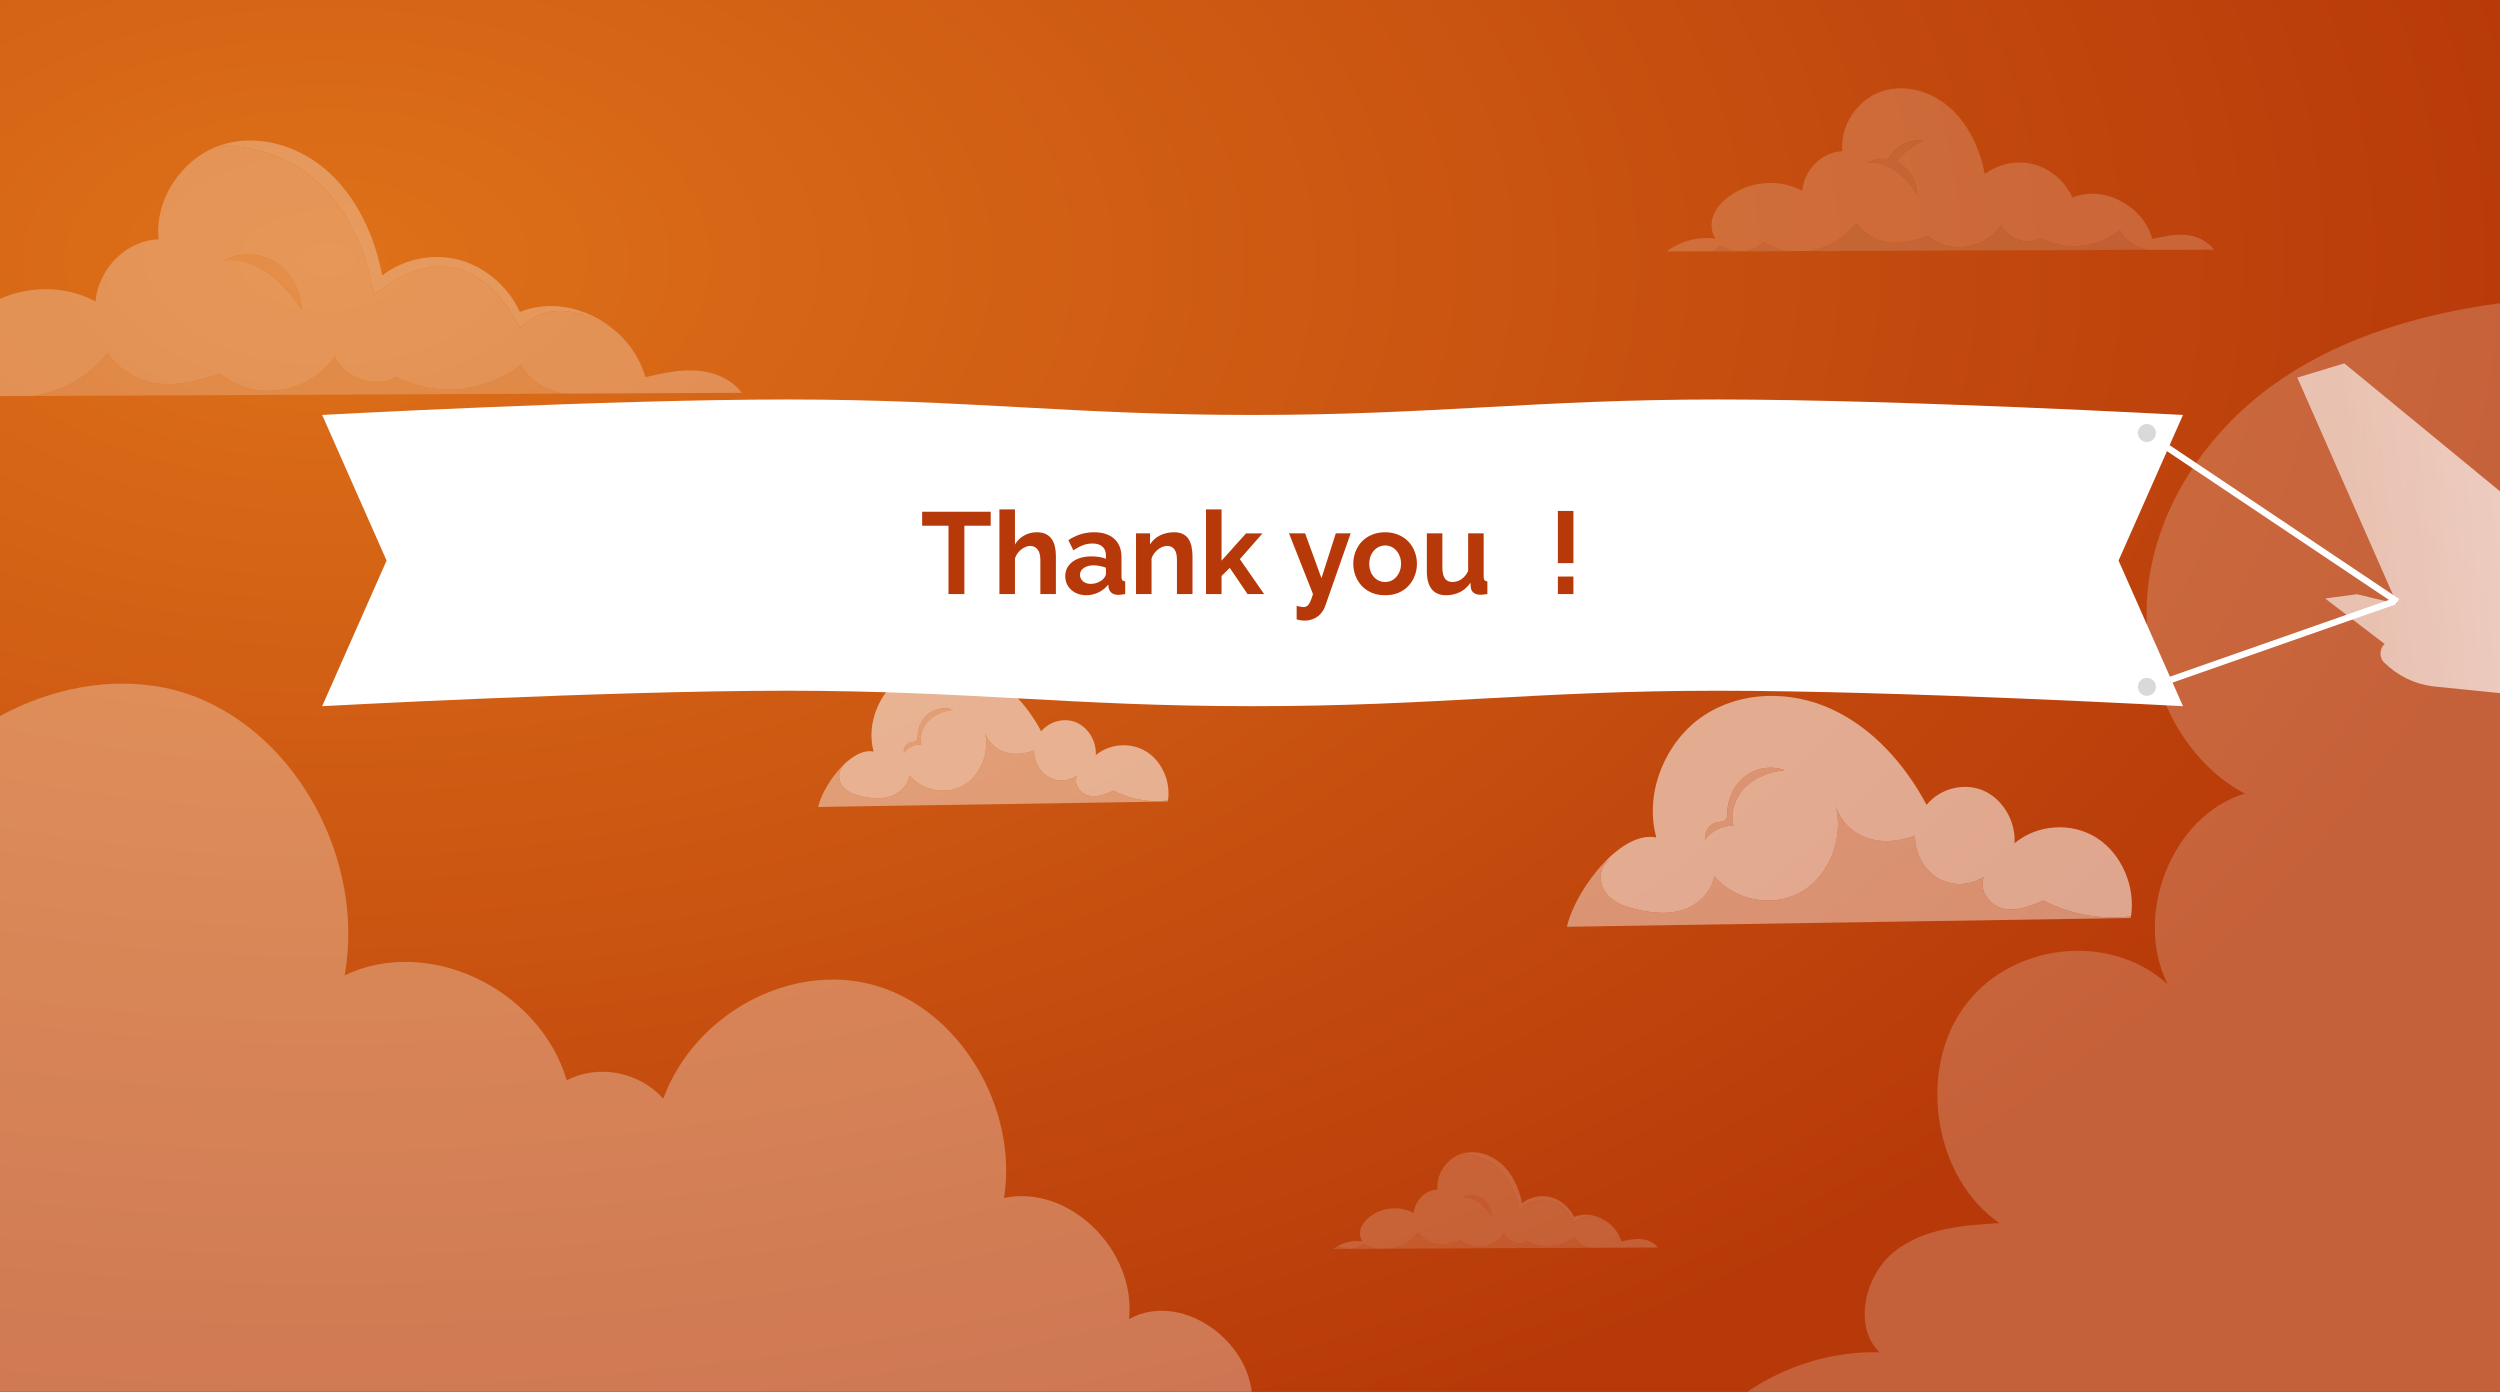 <svg width="1940" height="1080" viewBox="0 0 1940 1080" fill="none" xmlns="http://www.w3.org/2000/svg">
<rect x="0" y="0" width="1940" height="1080" fill="#333333" stroke="none"/>
<g clip-path="url(#clip0_38_2)">
<rect width="1940" height="1080" fill="url(#paint0_radial_38_2)"/>
<path opacity="0.3" d="M876.138 1023.58C881.804 969.845 829.113 918.815 779.142 929.646C790.124 859.152 744.63 783.803 679.648 764.861C614.667 745.922 539.23 786.025 514.676 852.562C496.049 831.649 464.192 825.579 439.861 838.309C418.157 766.664 332.271 726.059 267.491 756.816C283.187 668.206 231.324 571.582 151.45 540.633C71.578 509.682 -34.531 552.38 -76.434 630.836L-91.121 1096.3C262.906 1105.38 617.143 1105.32 971.166 1096.11C978.796 1045.57 918.928 999.876 876.138 1023.58Z" fill="white"/>
<path opacity="0.2" d="M1339.38 1183.61L1332.53 1098.99C1366.52 1066.29 1412.61 1048.14 1458.49 1049.38C1437.65 1028.86 1447.37 989.097 1470.18 971.101C1492.99 953.1 1523.2 950.776 1551.59 949.126C1501.47 914.747 1487.65 833.102 1523.37 782.374C1559.09 731.645 1636.81 722.546 1682.1 763.79C1654.94 709.441 1686.11 632.405 1741.96 615.858C1688.32 587.524 1659.67 518.78 1666.85 455.67C1674.02 392.559 1712.44 336.549 1761.7 300.355C1810.96 264.164 1870.18 245.949 1929.48 236.804C1988.03 227.777 2050.86 227.845 2102.65 258.22V1222.27L1338.16 1183.61H1339.38Z" fill="white"/>
<g opacity="0.2">
<path fill-rule="evenodd" clip-rule="evenodd" d="M1398.49 148.221C1399.85 131.777 1414.12 117.684 1429.69 117.412C1427.65 97.363 1441.42 77.595 1459.45 71.174C1477.49 64.754 1498.23 70.536 1512.86 83.411C1527.51 96.288 1536.44 115.42 1540.2 135.188C1551.01 126.968 1565.27 124.08 1578.17 127.504C1591.07 130.927 1602.37 140.597 1608.24 153.242C1632.36 143.476 1662.76 159.26 1670.26 185.45C1678.56 183.548 1686.99 181.637 1695.47 182.213C1703.95 182.791 1712.71 186.707 1718.03 193.729L1516.47 194.396L1535.55 194.312L1538.67 194.298L1538.87 194.297C1581.56 194.108 1624.24 193.918 1666.93 193.729C1666.84 193.716 1666.75 193.708 1666.66 193.699L1666.59 193.692C1666.57 193.69 1666.55 193.688 1666.53 193.686C1666.47 193.68 1666.41 193.673 1666.35 193.665C1657.78 192.343 1649.02 186.96 1645.1 178.766C1634.88 186.887 1622.08 191.075 1609.32 191.075C1600.34 191.077 1591.38 189.004 1583.32 184.773C1580.27 186.504 1576.86 187.313 1573.43 187.313C1565.09 187.313 1556.63 182.539 1552.83 174.591C1545.59 185.748 1532.76 191.767 1520.05 191.767C1511.48 191.769 1502.97 189.029 1496.27 183.28C1487.91 185.981 1479.18 188.415 1470.61 188.415C1459.98 188.415 1449.6 184.674 1440.44 173.057C1431.56 184.705 1418.44 192.585 1404.49 194.767L1386.52 194.827C1380.35 193.851 1374.21 191.299 1368.7 188.168C1364.62 191.557 1359.8 194.134 1354.69 194.932L1346.99 194.958C1343.13 194.334 1339.1 192.57 1335.8 190.529C1333.86 191.584 1331.75 193.18 1329.9 194.581L1329.9 194.581C1329.71 194.729 1329.51 194.874 1329.33 195.016L1293.33 195.135C1304.26 186.915 1318.19 183.276 1331.46 185.244C1327.69 180.371 1327.35 173.207 1329.53 167.346C1331.7 161.485 1336.04 156.792 1340.85 153.086C1357.1 140.545 1379.96 138.409 1398.03 147.747L1398.49 148.221ZM1491.96 109.179C1484.9 113.029 1478.05 117.559 1472.68 123.753C1472.22 124.276 1471.78 124.814 1471.35 125.363C1472.35 125.801 1473.33 126.306 1474.27 126.878C1482.14 131.668 1487.36 141.01 1487.54 150.632C1482.9 143.808 1477.66 137.295 1471.08 132.589C1465.54 128.626 1458.94 126.032 1452.31 126.032C1451.21 126.032 1450.11 126.104 1449.02 126.25C1452.74 124.239 1456.92 123.236 1461.09 123.236C1462.6 123.236 1464.12 123.368 1465.61 123.632C1466.29 122.061 1467.05 120.604 1467.82 119.564C1473.46 112.026 1482.95 107.94 1491.96 109.179ZM1449.02 126.25C1448.75 126.396 1448.48 126.546 1448.22 126.704L1448.58 126.314C1448.66 126.301 1448.74 126.29 1448.82 126.278C1448.89 126.269 1448.96 126.259 1449.02 126.25Z" fill="white" fill-opacity="0.9"/>
<path fill-rule="evenodd" clip-rule="evenodd" d="M1491.96 109.179C1484.9 113.029 1478.05 117.559 1472.68 123.753C1472.22 124.276 1471.78 124.814 1471.35 125.363C1472.35 125.801 1473.33 126.306 1474.27 126.878C1482.14 131.668 1487.36 141.01 1487.54 150.632C1482.9 143.808 1477.66 137.295 1471.08 132.589C1465.54 128.626 1458.94 126.032 1452.31 126.032C1451.21 126.032 1450.11 126.104 1449.02 126.25C1452.74 124.239 1456.91 123.236 1461.09 123.236C1462.6 123.236 1464.12 123.368 1465.61 123.632C1466.29 122.061 1467.05 120.604 1467.82 119.564C1473.46 112.026 1482.95 107.94 1491.96 109.179ZM1449.02 126.25C1448.75 126.396 1448.48 126.546 1448.22 126.704L1448.58 126.314C1448.73 126.291 1448.87 126.271 1449.02 126.25ZM1403.61 194.897C1417.89 192.915 1431.37 184.949 1440.44 173.057C1449.6 184.674 1459.98 188.415 1470.61 188.415C1479.18 188.415 1487.91 185.981 1496.27 183.28C1502.97 189.029 1511.48 191.769 1520.05 191.767C1532.76 191.767 1545.59 185.748 1552.83 174.591C1556.63 182.539 1565.09 187.313 1573.43 187.313C1576.86 187.313 1580.27 186.504 1583.32 184.773C1591.38 189.004 1600.34 191.077 1609.32 191.075C1622.08 191.075 1634.88 186.887 1645.1 178.766C1649.02 186.96 1657.78 192.343 1666.35 193.665C1666.46 193.68 1666.56 193.689 1666.66 193.699L1666.66 193.699C1666.75 193.708 1666.84 193.716 1666.93 193.729C1623.14 193.923 1579.34 194.118 1535.55 194.312L1534.35 194.317C1490.77 194.51 1447.19 194.704 1403.61 194.897ZM1368.7 188.168C1364.25 191.866 1358.92 194.597 1353.29 195.105L1387.38 194.953C1380.93 194.089 1374.47 191.446 1368.7 188.168ZM1329.9 194.582C1329.65 194.77 1329.41 194.956 1329.17 195.135C1330.71 195.128 1332.28 195.132 1333.84 195.135C1335.38 195.139 1336.93 195.142 1338.46 195.135C1339.99 195.129 1341.7 195.132 1343.4 195.136C1345.13 195.139 1346.86 195.143 1348.41 195.135C1344.14 194.766 1339.5 192.823 1335.8 190.529C1333.86 191.584 1331.75 193.18 1329.9 194.582Z" fill="#CCCDCB"/>
</g>
<g opacity="0.6">
<path fill-rule="evenodd" clip-rule="evenodd" d="M1332.05 638.189C1326.41 639.354 1322.33 645.703 1323.08 651.689C1327.94 645.003 1335.81 640.876 1343.77 640.876C1344.23 640.876 1344.7 640.891 1345.17 640.919C1342.23 629.892 1346.99 617.656 1355.08 610.05C1363.17 602.444 1374.03 598.897 1384.78 597.627C1381.31 596.349 1377.64 595.725 1373.98 595.725C1367.13 595.725 1360.27 597.901 1354.65 602.071C1346.03 608.471 1340.57 619.406 1340.42 630.563C1340.42 630.695 1340.42 630.829 1340.42 630.963C1340.4 632.55 1340.38 634.216 1339.53 635.505C1338.34 637.313 1336.14 637.602 1333.98 637.887C1333.32 637.974 1332.67 638.06 1332.05 638.189ZM1215.95 719.095C1215.94 719.12 1215.93 719.15 1215.93 719.178L1255.13 718.566L1262.8 718.447L1351.82 717.058L1354.62 717.015L1652.84 712.365C1653.06 712.222 1653.29 712.085 1653.51 711.941C1653.54 711.775 1653.56 711.608 1653.58 711.441C1653.59 711.318 1653.61 711.196 1653.63 711.075C1648.92 711.666 1644.17 711.958 1639.42 711.958C1620.88 711.958 1602.33 707.484 1585.67 698.814C1577.69 702.265 1569.23 705.772 1560.76 705.772C1558.75 705.772 1556.73 705.574 1554.72 705.127C1544.28 702.811 1535.14 690.689 1539.46 680.346C1533.91 684.099 1527.32 685.991 1520.74 685.991C1514.8 685.994 1508.88 684.457 1503.71 681.369C1492.81 674.845 1485.75 661.677 1486.05 648.408C1478.93 651.072 1471.34 652.695 1463.82 652.695C1458.79 652.695 1453.79 651.971 1448.98 650.343C1438.18 646.691 1428.61 637.955 1424.91 626.723C1424.62 625.438 1424.29 624.163 1423.9 622.901C1424.16 624.201 1424.5 625.478 1424.91 626.723C1430.42 651.113 1419.47 678.936 1398.87 691.5C1390.73 696.47 1381.39 698.859 1372.01 698.859C1356.45 698.859 1340.79 692.274 1330.33 679.99C1328.06 692.68 1317.49 702.407 1305.82 706.125C1300.78 707.73 1295.57 708.385 1290.33 708.385C1283.41 708.385 1276.43 707.247 1269.67 705.645C1260.56 703.484 1250.99 700.035 1245.5 692.035C1240.37 684.554 1241.17 672.133 1248.41 667.602L1250 666.784C1249.44 667.018 1248.91 667.292 1248.41 667.602L1244.73 669.507C1231.12 683.764 1220 702.945 1216.23 717.919C1216.23 717.924 1216.23 717.926 1216.23 717.931L1216.21 718.008C1216.21 718.013 1216.21 718.015 1216.2 718.02L1216.2 718.02L1216.2 718.033C1216.2 718.056 1216.19 718.078 1216.19 718.099L1216.18 718.107C1216.18 718.132 1216.17 718.16 1216.16 718.185C1216.16 718.19 1216.16 718.193 1216.16 718.198L1216.14 718.282C1216.14 718.282 1216.14 718.284 1216.14 718.284C1216.13 718.304 1216.13 718.323 1216.13 718.343C1216.12 718.383 1216.11 718.423 1216.1 718.462C1216.1 718.467 1216.09 718.47 1216.09 718.472C1216.09 718.498 1216.08 718.521 1216.08 718.546C1216.07 718.556 1216.07 718.566 1216.07 718.576C1216.06 718.594 1216.06 718.615 1216.06 718.632C1216.05 718.639 1216.05 718.645 1216.05 718.653C1216.05 718.657 1216.05 718.661 1216.05 718.665C1216.04 718.683 1216.04 718.698 1216.04 718.716L1216.03 718.752C1216.02 718.768 1216.02 718.784 1216.02 718.798L1216.02 718.803C1216.01 718.809 1216.01 718.815 1216.01 718.82C1216.01 718.826 1216.01 718.832 1216.01 718.838C1216 718.852 1216 718.867 1216 718.883L1216 718.889C1215.99 718.895 1215.99 718.9 1215.99 718.905C1215.99 718.91 1215.99 718.916 1215.99 718.922L1215.99 718.931C1215.98 718.945 1215.98 718.96 1215.97 718.975C1215.97 718.98 1215.97 718.986 1215.97 718.992C1215.97 718.997 1215.97 719.003 1215.97 719.008C1215.97 719.017 1215.96 719.026 1215.96 719.035C1215.96 719.044 1215.96 719.053 1215.96 719.062C1215.95 719.068 1215.95 719.075 1215.95 719.082C1215.95 719.086 1215.95 719.09 1215.95 719.095Z" fill="white" fill-opacity="0.7"/>
<path fill-rule="evenodd" clip-rule="evenodd" d="M1563.32 654.292C1581.23 639.487 1607.88 637.843 1627.3 650.351C1646.54 662.752 1657.42 688.246 1653.56 711.754C1653.57 711.579 1653.58 711.466 1653.58 711.441C1653.59 711.318 1653.61 711.196 1653.63 711.075C1648.92 711.666 1644.17 711.958 1639.42 711.958C1620.88 711.958 1602.33 707.484 1585.67 698.814C1577.69 702.265 1569.23 705.772 1560.76 705.772C1558.75 705.772 1556.73 705.574 1554.72 705.127C1544.28 702.811 1535.14 690.689 1539.46 680.346C1533.91 684.099 1527.32 685.991 1520.74 685.991C1514.81 685.994 1508.88 684.457 1503.71 681.369C1492.81 674.845 1485.75 661.677 1486.05 648.408C1478.94 651.072 1471.34 652.695 1463.82 652.695C1458.79 652.695 1453.79 651.971 1448.98 650.343C1438.18 646.691 1428.61 637.955 1424.91 626.723C1424.62 625.438 1424.29 624.163 1423.9 622.901C1424.16 624.201 1424.5 625.478 1424.91 626.723C1430.42 651.113 1419.47 678.936 1398.87 691.5C1390.73 696.47 1381.39 698.859 1372.01 698.859C1356.45 698.859 1340.79 692.274 1330.33 679.99C1328.06 692.681 1317.49 702.407 1305.82 706.125C1300.78 707.73 1295.57 708.385 1290.33 708.385C1283.41 708.385 1276.43 707.248 1269.67 705.645C1260.56 703.484 1250.99 700.035 1245.5 692.035C1240.37 684.554 1241.17 672.133 1248.41 667.602L1250 666.784C1249.44 667.018 1248.91 667.292 1248.41 667.602L1244.73 669.507C1257.45 656.102 1272.14 647.211 1285.29 649.886C1275.61 614.794 1292.76 574.842 1321.97 555.386C1351.18 535.928 1389.68 535.724 1421.32 550.281C1452.97 564.838 1478.05 592.713 1495.02 624.549C1505.65 611.673 1524.26 607.036 1539.2 613.537C1554.13 620.044 1564.29 637.209 1563.32 654.292ZM1323.08 651.689C1322.33 645.703 1326.41 639.355 1332.05 638.189C1332.67 638.06 1333.32 637.974 1333.98 637.887C1336.14 637.602 1338.34 637.313 1339.53 635.505C1340.38 634.217 1340.4 632.551 1340.42 630.963C1340.42 630.829 1340.42 630.695 1340.42 630.563C1340.57 619.406 1346.03 608.471 1354.65 602.071C1360.27 597.901 1367.13 595.725 1373.98 595.725C1377.64 595.725 1381.31 596.349 1384.78 597.627C1374.03 598.897 1363.17 602.444 1355.08 610.05C1346.99 617.656 1342.23 629.892 1345.17 640.919C1344.7 640.891 1344.24 640.876 1343.77 640.876C1335.81 640.876 1327.94 645.003 1323.08 651.689Z" fill="white" fill-opacity="0.9"/>
</g>
<g opacity="0.6">
<path fill-rule="evenodd" clip-rule="evenodd" d="M706.918 575.968C703.421 576.691 700.894 580.628 701.357 584.34C704.372 580.193 709.25 577.634 714.185 577.634C714.476 577.634 714.768 577.643 715.059 577.661C713.236 570.823 716.187 563.235 721.203 558.518C726.22 553.801 732.954 551.601 739.62 550.814C737.468 550.021 735.195 549.634 732.921 549.634C728.673 549.634 724.419 550.984 720.936 553.57C715.589 557.538 712.203 564.32 712.111 571.238C712.11 571.321 712.109 571.403 712.108 571.486C712.098 572.471 712.087 573.504 711.561 574.303C710.822 575.425 709.459 575.604 708.118 575.781C707.71 575.834 707.304 575.888 706.918 575.968ZM634.921 626.14C634.917 626.156 634.913 626.175 634.909 626.192L659.219 625.813L663.973 625.739L719.178 624.877L720.916 624.851L905.854 621.967C905.992 621.879 906.132 621.794 906.269 621.704C906.287 621.601 906.299 621.498 906.312 621.394C906.321 621.318 906.33 621.242 906.342 621.167C903.42 621.534 900.477 621.715 897.535 621.715C886.032 621.715 874.53 618.94 864.202 613.563C859.253 615.704 854.003 617.879 848.755 617.879C847.505 617.879 846.255 617.756 845.009 617.479C838.532 616.042 832.863 608.525 835.543 602.111C832.099 604.439 828.014 605.612 823.931 605.612C820.253 605.613 816.579 604.661 813.373 602.746C806.611 598.7 802.235 590.534 802.422 582.305C798.009 583.957 793.3 584.963 788.634 584.963C785.515 584.963 782.416 584.515 779.435 583.505C772.738 581.24 766.802 575.823 764.507 568.857C764.328 568.06 764.12 567.27 763.882 566.487C764.042 567.293 764.253 568.085 764.507 568.857C767.921 583.982 761.13 601.237 748.36 609.028C743.308 612.11 737.516 613.592 731.703 613.592C722.052 613.592 712.341 609.508 705.855 601.89C704.445 609.76 697.892 615.792 690.654 618.097C687.531 619.093 684.3 619.499 681.046 619.499C676.758 619.499 672.426 618.794 668.235 617.8C662.588 616.46 656.65 614.321 653.249 609.36C650.065 604.72 650.564 597.018 655.053 594.208L656.037 593.701C655.69 593.846 655.362 594.016 655.053 594.208L652.768 595.389C644.327 604.231 637.431 616.126 635.096 625.411C635.095 625.414 635.095 625.416 635.094 625.419L635.082 625.466C635.082 625.47 635.081 625.471 635.08 625.474L635.08 625.474L635.078 625.482C635.075 625.496 635.072 625.51 635.068 625.523L635.066 625.528C635.063 625.544 635.059 625.561 635.055 625.577C635.054 625.58 635.054 625.581 635.053 625.585L635.04 625.636C635.04 625.636 635.04 625.638 635.04 625.638C635.037 625.65 635.034 625.662 635.031 625.674C635.025 625.699 635.019 625.724 635.012 625.748C635.012 625.751 635.012 625.753 635.011 625.755C635.008 625.77 635.004 625.785 635 625.8C634.999 625.807 634.997 625.813 634.996 625.819C634.993 625.83 634.99 625.843 634.987 625.854C634.986 625.858 634.986 625.862 634.985 625.866C634.984 625.869 634.984 625.871 634.983 625.874C634.98 625.885 634.978 625.895 634.975 625.906L634.97 625.928C634.968 625.938 634.965 625.948 634.963 625.957L634.963 625.959C634.962 625.963 634.961 625.967 634.96 625.97C634.96 625.974 634.959 625.977 634.958 625.981C634.955 625.99 634.953 625.999 634.951 626.009L634.95 626.013C634.949 626.017 634.949 626.02 634.948 626.023C634.947 626.026 634.946 626.029 634.945 626.033L634.944 626.039C634.942 626.048 634.94 626.057 634.938 626.066C634.937 626.07 634.936 626.073 634.935 626.077C634.935 626.08 634.934 626.084 634.933 626.087C634.932 626.092 634.93 626.098 634.929 626.103C634.928 626.109 634.927 626.114 634.925 626.12C634.924 626.124 634.923 626.128 634.922 626.132C634.922 626.135 634.921 626.138 634.921 626.14Z" fill="white" fill-opacity="0.7"/>
<path fill-rule="evenodd" clip-rule="evenodd" d="M850.337 585.954C861.449 576.772 877.973 575.753 890.013 583.51C901.95 591.2 908.693 607.01 906.298 621.588C906.305 621.479 906.31 621.409 906.312 621.394C906.321 621.318 906.331 621.242 906.342 621.167C903.421 621.534 900.477 621.715 897.535 621.715C886.032 621.715 874.53 618.94 864.203 613.563C859.253 615.704 854.003 617.878 848.755 617.878C847.505 617.878 846.256 617.756 845.009 617.478C838.532 616.042 832.863 608.525 835.544 602.111C832.099 604.438 828.015 605.612 823.931 605.612C820.254 605.613 816.579 604.66 813.374 602.745C806.611 598.699 802.235 590.534 802.423 582.305C798.009 583.957 793.3 584.963 788.635 584.963C785.516 584.963 782.416 584.515 779.435 583.505C772.738 581.24 766.802 575.823 764.508 568.857C764.328 568.06 764.12 567.269 763.882 566.487C764.043 567.293 764.254 568.085 764.508 568.857C767.921 583.982 761.13 601.237 748.36 609.028C743.308 612.11 737.516 613.592 731.703 613.592C722.052 613.592 712.341 609.508 705.855 601.89C704.445 609.76 697.892 615.792 690.654 618.097C687.531 619.093 684.301 619.499 681.046 619.499C676.758 619.499 672.427 618.793 668.235 617.8C662.588 616.459 656.65 614.321 653.249 609.36C650.065 604.72 650.564 597.018 655.053 594.208L656.037 593.701C655.691 593.846 655.362 594.016 655.053 594.208L652.768 595.389C660.656 587.076 669.769 581.563 677.924 583.221C671.918 561.46 682.557 536.683 700.669 524.618C718.781 512.551 742.658 512.425 762.282 521.453C781.906 530.48 797.459 547.766 807.981 567.509C814.577 559.524 826.118 556.648 835.382 560.68C844.643 564.715 850.944 575.36 850.337 585.954ZM701.357 584.34C700.894 580.628 703.421 576.69 706.918 575.968C707.304 575.888 707.71 575.834 708.119 575.78C709.459 575.604 710.822 575.424 711.561 574.303C712.087 573.504 712.098 572.471 712.108 571.486C712.109 571.403 712.11 571.32 712.111 571.238C712.203 564.32 715.59 557.538 720.936 553.57C724.419 550.984 728.673 549.634 732.921 549.634C735.195 549.634 737.468 550.021 739.62 550.813C732.954 551.601 726.22 553.801 721.203 558.518C716.187 563.235 713.236 570.822 715.059 577.661C714.768 577.643 714.477 577.634 714.185 577.634C709.251 577.634 704.372 580.193 701.357 584.34Z" fill="white" fill-opacity="0.9"/>
</g>
<g opacity="0.3">
<path d="M475.908 255.415C459.561 244.81 445.981 241.307 435.162 241.307C414.074 241.307 403.499 254.631 403.499 254.631C384.246 217.754 361.738 206.876 341.878 206.876C313.294 206.876 290.2 229.411 290.2 229.411C271 119.474 191.74 113.067 173.52 113.067C171.117 113.067 169.774 113.178 169.774 113.178C169.825 113.159 169.878 113.142 169.93 113.123C169.995 113.101 170.062 113.077 170.13 113.054C170.165 113.041 170.202 113.028 170.238 113.015C178.01 110.31 186.093 109.04 194.205 109.039C194.206 109.039 194.208 109.039 194.21 109.039C194.215 109.039 194.22 109.039 194.226 109.039C215.416 109.044 236.807 117.715 253.326 132.107C253.359 132.137 253.393 132.165 253.426 132.195C253.504 132.263 253.58 132.329 253.656 132.398C276.652 152.62 290.688 182.669 296.593 213.713C296.65 213.669 296.706 213.626 296.763 213.583C296.825 213.536 296.885 213.491 296.947 213.444C296.949 213.443 296.95 213.443 296.954 213.441C300.498 210.779 304.278 208.48 308.223 206.559C308.968 206.196 309.723 205.845 310.481 205.507C316.412 202.872 322.676 201.072 329.054 200.149C332.358 199.669 335.691 199.427 339.025 199.427C339.031 199.427 339.034 199.427 339.039 199.427C339.041 199.427 339.045 199.427 339.045 199.427C344.665 199.427 350.283 200.115 355.748 201.522C355.808 201.537 355.87 201.554 355.93 201.569C356.027 201.595 356.123 201.619 356.218 201.646C356.535 201.728 356.852 201.816 357.167 201.904C359.821 202.651 362.431 203.568 364.981 204.641C368.317 206.042 371.55 207.713 374.654 209.624C377.264 211.231 379.78 213.011 382.185 214.945C391.104 222.113 398.498 231.419 403.444 242.067C406.543 240.814 409.709 239.827 412.913 239.096C417.67 238.014 422.517 237.492 427.371 237.492C444.688 237.492 462.105 244.115 475.908 255.415Z" fill="white"/>
<path fill-rule="evenodd" clip-rule="evenodd" d="M208.253 212.087C218.582 219.476 226.817 229.705 234.103 240.42C233.82 225.311 225.621 210.639 213.257 203.114C206.995 199.305 199.779 197.396 192.562 197.396C186.004 197.396 179.448 198.971 173.609 202.13C173.378 202.16 173.148 202.193 172.918 202.229L172.35 202.84C172.766 202.595 173.186 202.358 173.609 202.13C175.325 201.897 177.048 201.786 178.769 201.786C189.191 201.786 199.554 205.862 208.253 212.087ZM25.226 307.284C47.581 304.133 68.95 292.6 83.159 273.975C97.54 292.218 113.849 298.096 130.536 298.096C143.995 298.096 157.704 294.271 170.843 290.029C181.363 299.058 194.728 303.36 208.191 303.358C228.141 303.358 248.296 293.906 259.659 276.385C265.638 288.868 278.927 296.363 292.017 296.363C297.405 296.363 302.762 295.091 307.557 292.375C320.206 299.02 334.283 302.272 348.386 302.272C368.432 302.27 388.522 295.695 404.579 282.94C410.74 295.807 424.215 303.296 437.691 305.371C437.856 305.397 438.021 305.413 438.187 305.429C438.261 305.436 438.335 305.443 438.409 305.451L435.958 305.463C434.981 305.466 434.024 305.47 433.047 305.476L426.734 305.504C390.834 305.661 354.909 305.821 319.01 305.98L317.759 305.986C268.906 306.203 220.051 306.419 171.195 306.636L170.89 306.637C122.335 306.853 73.779 307.068 25.226 307.284ZM-29.507 297.707C-36.504 303.512 -45.141 306.837 -53.987 307.634C-45.059 307.595 -36.137 307.555 -27.215 307.515H-27.213L-27.208 307.515C-18.288 307.475 -9.367 307.435 -0.442 307.396C-10.571 306.04 -20.452 302.852 -29.507 297.707ZM-91.043 307.741C-91.07 307.76 -91.095 307.778 -91.121 307.799L-83.843 307.765L-82.293 307.76L-62.075 307.67C-68.787 307.088 -75.361 305.014 -81.187 301.415C-84.552 303.247 -87.801 305.32 -90.896 307.63C-90.898 307.632 -90.903 307.636 -90.905 307.636C-90.916 307.644 -90.927 307.652 -90.937 307.66C-90.948 307.668 -90.958 307.676 -90.969 307.685C-90.978 307.692 -90.988 307.7 -90.997 307.705C-91.005 307.711 -91.013 307.717 -91.02 307.723L-91.02 307.723L-91.02 307.723C-91.028 307.729 -91.035 307.735 -91.043 307.741Z" fill="white" fill-opacity="0.7"/>
<path fill-rule="evenodd" clip-rule="evenodd" d="M435.162 241.307C445.981 241.307 459.56 244.81 475.908 255.415C462.105 244.115 444.687 237.492 427.37 237.492C422.517 237.492 417.67 238.014 412.913 239.096C409.709 239.827 406.543 240.814 403.444 242.067C441.329 226.728 489.064 251.521 500.843 292.649C513.884 289.665 527.128 286.662 540.44 287.568C553.754 288.474 567.383 293.815 575.732 304.842L438.404 305.451C438.332 305.443 438.259 305.436 438.187 305.429C438.115 305.422 438.043 305.415 437.971 305.407C437.878 305.397 437.784 305.385 437.691 305.371C424.215 303.296 410.74 295.807 404.579 282.94C388.521 295.695 368.432 302.27 348.386 302.272C334.283 302.272 320.206 299.02 307.557 292.375C302.762 295.091 297.405 296.363 292.017 296.363C278.927 296.363 265.638 288.868 259.659 276.385C248.296 293.906 228.141 303.358 208.191 303.358C194.728 303.36 181.363 299.058 170.843 290.029C157.704 294.271 143.995 298.096 130.536 298.096C113.849 298.096 97.54 292.218 83.159 273.975C68.951 292.599 47.584 304.131 25.231 307.283L-0.442 307.396C-10.571 306.04 -20.452 302.852 -29.507 297.707C-36.504 303.512 -45.141 306.837 -53.987 307.634L-62.076 307.67C-68.788 307.088 -75.362 305.014 -81.187 301.415C-65.977 293.188 -48.168 289.816 -31.245 292.324C-37.157 284.674 -37.691 273.421 -34.278 264.218C-30.864 255.013 -24.044 247.642 -16.501 241.821C9.025 222.124 44.931 218.773 73.313 233.437L74.035 234.18C76.166 208.356 98.581 186.223 123.036 185.795C119.832 154.309 141.45 123.262 169.774 113.178C169.774 113.178 171.117 113.067 173.52 113.067C191.739 113.067 271 119.474 290.199 229.411C290.199 229.411 313.294 206.876 341.878 206.876C361.737 206.876 384.246 217.754 403.499 254.631C403.499 254.631 414.074 241.307 435.162 241.307ZM169.774 113.178C176.259 110.869 182.967 109.565 189.731 109.169C183.128 109.556 176.579 110.808 170.237 113.015L170.184 113.034L170.13 113.054C170.09 113.067 170.05 113.081 170.01 113.095L169.93 113.123C169.904 113.133 169.878 113.142 169.852 113.151L169.838 113.155C169.817 113.163 169.795 113.17 169.774 113.178ZM296.951 213.442L296.954 213.441C297.795 212.809 298.649 212.198 299.515 211.608C298.648 212.199 297.793 212.81 296.951 213.442ZM305.296 208.071C306.261 207.543 307.236 207.04 308.222 206.559C308.935 206.212 309.656 205.876 310.38 205.552C308.655 206.321 306.959 207.161 305.296 208.071ZM330.958 199.899C328.823 200.149 326.698 200.497 324.591 200.942C326.071 200.63 327.559 200.365 329.054 200.149C329.687 200.057 330.322 199.974 330.958 199.899ZM379.898 213.178C381.584 214.429 383.222 215.755 384.805 217.15C383.947 216.394 383.073 215.659 382.185 214.945C381.433 214.341 380.671 213.751 379.898 213.178ZM234.103 240.42C226.817 229.705 218.582 219.476 208.253 212.087C199.554 205.862 189.191 201.786 178.768 201.786C177.048 201.786 175.325 201.897 173.609 202.13C179.448 198.971 186.004 197.396 192.562 197.396C199.779 197.396 206.995 199.305 213.257 203.114C225.621 210.639 233.82 225.311 234.103 240.42ZM173.609 202.13C173.186 202.358 172.766 202.595 172.35 202.84L172.918 202.229C173.148 202.193 173.378 202.16 173.609 202.13ZM338.386 199.43C338.599 199.428 338.812 199.427 339.025 199.427H339.034C338.818 199.427 338.602 199.428 338.386 199.43ZM362.475 203.644C363.316 203.959 364.152 204.292 364.981 204.641C365.272 204.763 365.561 204.887 365.85 205.013C364.736 204.526 363.611 204.07 362.475 203.644Z" fill="white" fill-opacity="0.9"/>
</g>
<g opacity="0.2">
<path d="M1248.78 949.388C1242.61 945.384 1237.48 944.061 1233.39 944.061C1225.43 944.061 1221.44 949.092 1221.44 949.092C1214.17 935.167 1205.67 931.059 1198.17 931.059C1187.38 931.059 1178.66 939.568 1178.66 939.568C1171.41 898.056 1141.48 895.636 1134.6 895.636C1133.69 895.636 1133.18 895.678 1133.18 895.678C1133.2 895.671 1133.22 895.665 1133.24 895.658C1133.27 895.649 1133.29 895.64 1133.32 895.631C1133.33 895.626 1133.34 895.622 1133.36 895.617C1136.29 894.595 1139.34 894.116 1142.41 894.115C1142.41 894.115 1142.41 894.115 1142.41 894.115C1142.41 894.115 1142.41 894.115 1142.42 894.115C1150.42 894.117 1158.49 897.391 1164.73 902.826C1164.74 902.837 1164.76 902.848 1164.77 902.859C1164.8 902.885 1164.83 902.91 1164.86 902.936C1173.54 910.572 1178.84 921.919 1181.07 933.641C1181.09 933.624 1181.11 933.608 1181.13 933.592C1181.16 933.574 1181.18 933.557 1181.2 933.54C1181.2 933.539 1181.21 933.539 1181.21 933.538C1182.54 932.533 1183.97 931.665 1185.46 930.94C1185.74 930.802 1186.03 930.67 1186.31 930.542C1188.55 929.547 1190.92 928.867 1193.33 928.519C1194.58 928.338 1195.83 928.246 1197.09 928.246C1197.09 928.246 1197.1 928.246 1197.1 928.246C1197.1 928.246 1197.1 928.246 1197.1 928.246C1199.22 928.246 1201.34 928.506 1203.41 929.037C1203.43 929.043 1203.45 929.049 1203.48 929.055C1203.51 929.065 1203.55 929.074 1203.58 929.084C1203.7 929.115 1203.82 929.149 1203.94 929.182C1204.95 929.464 1205.93 929.81 1206.89 930.215C1208.15 930.744 1209.37 931.375 1210.55 932.097C1211.53 932.704 1212.48 933.376 1213.39 934.106C1216.76 936.813 1219.55 940.327 1221.42 944.347C1222.59 943.874 1223.78 943.502 1224.99 943.226C1226.79 942.817 1228.62 942.62 1230.45 942.62C1236.99 942.62 1243.57 945.121 1248.78 949.388Z" fill="white"/>
<path fill-rule="evenodd" clip-rule="evenodd" d="M1147.71 933.027C1151.61 935.817 1154.72 939.68 1157.47 943.726C1157.37 938.021 1154.27 932.48 1149.6 929.639C1147.24 928.201 1144.51 927.48 1141.79 927.48C1139.31 927.48 1136.84 928.075 1134.63 929.267C1134.54 929.278 1134.46 929.291 1134.37 929.305L1134.16 929.536C1134.31 929.443 1134.47 929.354 1134.63 929.267C1135.28 929.179 1135.93 929.138 1136.58 929.138C1140.51 929.138 1144.43 930.676 1147.71 933.027ZM1078.6 968.974C1087.04 967.784 1095.11 963.43 1100.48 956.396C1105.91 963.285 1112.06 965.505 1118.37 965.505C1123.45 965.505 1128.62 964.061 1133.59 962.459C1137.56 965.868 1142.61 967.492 1147.69 967.492C1155.22 967.492 1162.83 963.922 1167.12 957.306C1169.38 962.02 1174.4 964.85 1179.34 964.85C1181.38 964.85 1183.4 964.37 1185.21 963.345C1189.99 965.854 1195.3 967.082 1200.63 967.082C1208.2 967.081 1215.78 964.598 1221.85 959.782C1224.17 964.641 1229.26 967.468 1234.35 968.252C1234.41 968.261 1234.47 968.268 1234.54 968.274L1234.54 968.274C1234.57 968.276 1234.59 968.279 1234.62 968.282L1233.7 968.286C1233.33 968.288 1232.96 968.289 1232.6 968.291L1230.21 968.302C1216.66 968.361 1203.09 968.422 1189.53 968.482L1189.06 968.484C1170.62 968.566 1152.17 968.648 1133.72 968.73L1133.61 968.73C1115.27 968.811 1096.93 968.893 1078.6 968.974ZM1057.93 965.358C1055.29 967.55 1052.03 968.805 1048.69 969.106C1052.06 969.091 1055.43 969.076 1058.8 969.061H1058.8H1058.8C1062.17 969.046 1065.54 969.031 1068.91 969.016C1065.08 968.504 1061.35 967.3 1057.93 965.358ZM1034.7 969.147C1034.69 969.154 1034.68 969.161 1034.67 969.169L1037.41 969.156L1038 969.154L1045.63 969.12C1043.1 968.9 1040.62 968.117 1038.42 966.758C1037.15 967.45 1035.92 968.232 1034.75 969.105C1034.75 969.105 1034.75 969.107 1034.75 969.107L1034.74 969.116L1034.72 969.125C1034.72 969.128 1034.72 969.131 1034.71 969.133C1034.71 969.135 1034.71 969.138 1034.7 969.14C1034.7 969.142 1034.7 969.144 1034.7 969.147Z" fill="white" fill-opacity="0.7"/>
<path fill-rule="evenodd" clip-rule="evenodd" d="M1233.39 944.061C1237.48 944.061 1242.61 945.384 1248.78 949.388C1243.57 945.121 1236.99 942.62 1230.45 942.62C1228.62 942.62 1226.79 942.817 1224.99 943.226C1223.78 943.502 1222.59 943.875 1221.42 944.348C1235.72 938.556 1253.75 947.918 1258.2 963.448C1263.12 962.321 1268.12 961.187 1273.15 961.529C1278.18 961.871 1283.32 963.888 1286.47 968.052L1234.62 968.282C1234.59 968.279 1234.56 968.276 1234.54 968.274C1234.51 968.271 1234.48 968.268 1234.46 968.265C1234.42 968.262 1234.38 968.257 1234.35 968.252C1229.26 967.468 1224.17 964.64 1221.85 959.782C1215.78 964.598 1208.2 967.081 1200.63 967.082C1195.3 967.082 1189.99 965.854 1185.21 963.344C1183.4 964.37 1181.38 964.85 1179.34 964.85C1174.4 964.85 1169.38 962.02 1167.12 957.306C1162.83 963.922 1155.22 967.492 1147.69 967.492C1142.61 967.492 1137.56 965.868 1133.59 962.459C1128.62 964.06 1123.45 965.505 1118.37 965.505C1112.06 965.505 1105.91 963.285 1100.48 956.396C1095.11 963.429 1087.04 967.784 1078.6 968.974L1068.91 969.016C1065.08 968.504 1061.35 967.3 1057.93 965.358C1055.29 967.55 1052.03 968.805 1048.69 969.106L1045.63 969.12C1043.1 968.9 1040.62 968.117 1038.42 966.758C1044.16 963.651 1050.89 962.378 1057.28 963.325C1055.04 960.436 1054.84 956.187 1056.13 952.712C1057.42 949.236 1060 946.453 1062.84 944.255C1072.48 936.817 1086.04 935.552 1096.76 941.089L1097.03 941.37C1097.84 931.618 1106.3 923.261 1115.53 923.099C1114.32 911.21 1122.49 899.486 1133.18 895.678C1133.18 895.678 1133.69 895.637 1134.6 895.637C1141.48 895.637 1171.41 898.056 1178.66 939.569C1178.66 939.569 1187.38 931.06 1198.17 931.06C1205.67 931.06 1214.17 935.167 1221.44 949.092C1221.44 949.092 1225.43 944.061 1233.39 944.061ZM1133.18 895.678C1135.63 894.807 1138.16 894.314 1140.72 894.165C1138.22 894.311 1135.75 894.783 1133.36 895.617L1133.34 895.624L1133.32 895.632C1133.3 895.637 1133.29 895.642 1133.27 895.647L1133.24 895.658C1133.23 895.661 1133.22 895.665 1133.21 895.668L1133.21 895.67C1133.2 895.673 1133.19 895.675 1133.18 895.678ZM1181.2 933.539L1181.21 933.538C1181.52 933.3 1181.85 933.069 1182.17 932.846C1181.85 933.069 1181.52 933.3 1181.2 933.539ZM1184.36 931.51C1184.72 931.311 1185.09 931.121 1185.46 930.94C1185.73 930.809 1186 930.682 1186.28 930.559C1185.62 930.85 1184.98 931.167 1184.36 931.51ZM1194.05 928.425C1193.24 928.519 1192.44 928.651 1191.64 928.819C1192.2 928.701 1192.76 928.601 1193.33 928.519C1193.57 928.484 1193.81 928.453 1194.05 928.425ZM1212.53 933.439C1213.16 933.911 1213.78 934.412 1214.38 934.939C1214.06 934.654 1213.73 934.376 1213.39 934.106C1213.11 933.878 1212.82 933.656 1212.53 933.439ZM1157.47 943.726C1154.72 939.68 1151.61 935.817 1147.71 933.027C1144.43 930.676 1140.51 929.138 1136.58 929.138C1135.93 929.138 1135.28 929.179 1134.63 929.267C1136.84 928.075 1139.31 927.48 1141.79 927.48C1144.51 927.48 1147.24 928.201 1149.6 929.639C1154.27 932.48 1157.37 938.021 1157.47 943.726ZM1134.63 929.267C1134.47 929.354 1134.31 929.443 1134.16 929.536L1134.37 929.305C1134.46 929.291 1134.54 929.278 1134.63 929.267ZM1196.85 928.248C1196.93 928.247 1197.01 928.247 1197.09 928.247H1197.1C1197.01 928.247 1196.93 928.247 1196.85 928.248ZM1205.95 929.839C1206.27 929.958 1206.58 930.084 1206.89 930.215C1207 930.261 1207.11 930.308 1207.22 930.356C1206.8 930.172 1206.38 930 1205.95 929.839Z" fill="white" fill-opacity="0.9"/>
</g>
<path fill-rule="evenodd" clip-rule="evenodd" d="M1850.09 514.082C1860.32 524.212 1873.33 530.643 1887.27 532.513C1887.92 532.6 1888.57 532.679 1889.22 532.744C1919.35 535.844 1948.76 538.833 1977.08 541.285C2035.99 546.373 2090.14 549.107 2135.88 545.511C2144.74 544.815 2153.28 543.883 2161.48 542.682L2251 524.818L2240.75 522.597C2233.6 521.05 2231.82 510.027 2238.28 506.153L2256.8 495.306L2171.22 416.934L2171.29 416.914L2170 415.586L2102.53 433.098L2095.36 434.959L1994.28 425.879L1964.93 401.754L1819.19 281.967L1782.7 293.015L1860.09 468.645L1829.02 461.109L1804.31 464.414L1850.48 499.702C1846.59 503.3 1845.94 509.961 1850.09 514.082ZM2403.62 494.364L2512.69 472.594L2539.26 467.294L2583.38 458.489L2588.43 457.482C2608.96 454.282 2628.52 449.845 2647.04 444.074C2674.09 435.651 2699.71 422.772 2723.44 406.587L2723.45 406.582L2723.45 406.581L2723.45 406.579C2724.29 406.007 2725.14 405.434 2725.97 404.853C2730.71 401.56 2735.39 398.182 2739.97 394.627C2742.71 392.492 2744.48 389.755 2745.38 386.825C2746.29 383.899 2746.32 380.785 2745.59 377.899C2744.85 375.012 2743.36 372.351 2741.2 370.335C2739.19 368.448 2736.59 367.122 2733.5 366.708C2733.3 366.68 2733.09 366.656 2732.87 366.639L2702.04 363.79C2701.45 363.448 2700.85 363.114 2700.26 362.779C2696.09 360.448 2691.84 358.285 2687.54 356.3L2687.64 356.349C2687.69 356.372 2687.73 356.395 2687.78 356.42L2642.95 365.689L2633.64 352.721L2659.6 346.088C2659.6 346.088 2670.78 349.382 2680.38 353.18C2665.99 347.271 2650.97 343.257 2635.67 341.206C2626.03 339.913 2616.28 339.4 2606.5 339.679C2598.68 339.901 2590.85 340.634 2583.04 341.88L2572.94 343.486L2521.78 351.65L2498.29 355.393L2254.95 394.202L2378.94 451.538C2380.67 448.202 2383.15 446.338 2386.29 446.123C2393.85 445.606 2399.03 463.302 2402.55 485.39C2403.05 488.496 2403.4 491.497 2403.62 494.364ZM2544.67 390.843C2544.04 386.764 2546.65 382.816 2550.55 382.085C2554.43 381.311 2558.08 384.007 2558.75 388.128C2559.39 392.208 2556.78 396.118 2552.91 396.892C2552.14 397.017 2551.42 397.035 2550.71 396.94C2547.72 396.539 2545.24 394.152 2544.67 390.843ZM2523.64 394.907C2522.97 390.824 2525.61 386.917 2529.48 386.144C2533.35 385.407 2537.04 388.108 2537.68 392.188C2538.35 396.272 2535.71 400.215 2531.84 400.952C2531.1 401.119 2530.38 401.136 2529.67 401.042C2526.68 400.64 2524.17 398.211 2523.64 394.907ZM2502.6 399.008C2501.93 394.887 2504.54 390.977 2508.44 390.207C2512.31 389.471 2515.97 392.167 2516.64 396.289C2517.27 400.368 2514.67 404.279 2510.8 405.053C2510.06 405.182 2509.31 405.195 2508.6 405.101C2505.6 404.699 2503.09 402.308 2502.6 399.008ZM2481.53 403.068C2480.89 398.989 2483.5 395.041 2487.36 394.303C2491.27 393.535 2494.93 396.268 2495.57 400.348C2496.24 404.432 2493.59 408.375 2489.72 409.111C2488.98 409.279 2488.26 409.296 2487.56 409.202C2484.56 408.8 2482.05 406.372 2481.53 403.068ZM2439.41 411.228C2438.78 407.149 2441.39 403.201 2445.25 402.464C2449.13 401.69 2452.81 404.428 2453.45 408.508C2454.12 412.592 2451.51 416.54 2447.61 417.272C2446.88 417.402 2446.15 417.419 2445.45 417.325C2442.45 416.923 2439.94 414.532 2439.41 411.228ZM2418.38 415.292C2417.7 411.208 2420.35 407.265 2424.22 406.528C2428.08 405.791 2431.78 408.493 2432.41 412.572C2433.05 416.688 2430.44 420.599 2426.57 421.336C2425.83 421.503 2425.08 421.516 2424.37 421.421C2421.41 421.024 2418.9 418.595 2418.38 415.292ZM2397.3 419.388C2396.66 415.309 2399.27 411.361 2403.14 410.624C2407.05 409.855 2410.71 412.552 2411.34 416.668C2412.01 420.752 2409.4 424.663 2405.5 425.432C2404.76 425.562 2404.04 425.579 2403.33 425.484C2400.34 425.083 2397.83 422.692 2397.3 419.388ZM2376.26 423.452C2375.59 419.368 2378.23 415.424 2382.1 414.688C2385.97 413.951 2389.66 416.653 2390.3 420.732C2390.97 424.816 2388.33 428.759 2384.46 429.496C2383.72 429.663 2382.96 429.676 2382.26 429.581C2379.26 429.18 2376.79 426.756 2376.26 423.452ZM2355.19 427.549C2354.55 423.432 2357.16 419.521 2361.03 418.747C2364.93 418.015 2368.59 420.712 2369.26 424.833C2369.9 428.913 2367.29 432.823 2363.38 433.592C2362.65 433.722 2361.93 433.74 2361.22 433.645C2358.23 433.243 2355.71 430.852 2355.19 427.549ZM2165.7 464.216C2165.06 460.137 2167.67 456.226 2171.54 455.452C2175.44 454.72 2179.1 457.417 2179.77 461.501C2180.4 465.617 2177.8 469.528 2173.9 470.26C2173.16 470.427 2172.44 470.444 2171.73 470.35C2168.73 469.948 2166.22 467.519 2165.7 464.216ZM2144.66 468.317C2143.99 464.196 2146.63 460.29 2150.5 459.553C2154.37 458.779 2158.06 461.48 2158.69 465.597C2159.37 469.681 2156.72 473.624 2152.85 474.361C2152.12 474.491 2151.4 474.508 2150.69 474.414C2147.7 474.012 2145.18 471.621 2144.66 468.317ZM2123.58 472.376C2122.95 468.297 2125.55 464.386 2129.42 463.612C2133.33 462.88 2136.98 465.577 2137.66 469.661C2138.29 473.74 2135.68 477.688 2131.82 478.425C2131.04 478.587 2130.32 478.605 2129.62 478.51C2126.62 478.108 2124.11 475.68 2123.58 472.376ZM2108.58 482.573C2108.12 482.512 2107.63 482.408 2107.22 482.239C2106.78 482.103 2106.34 481.892 2105.94 481.649C2105.54 481.405 2105.15 481.124 2104.84 480.778C2104.48 480.464 2104.14 480.114 2103.86 479.735C2103.6 479.319 2103.37 478.907 2103.14 478.458C2102.95 478.014 2102.79 477.575 2102.67 477.103C2102.56 476.631 2102.48 476.126 2102.48 475.631C2102.44 475.131 2102.47 474.64 2102.53 474.155C2102.6 473.669 2102.7 473.188 2102.87 472.716C2103 472.24 2103.2 471.811 2103.44 471.386C2103.68 470.961 2103.95 470.541 2104.25 470.163C2104.59 469.79 2104.92 469.454 2105.28 469.16C2105.65 468.829 2106.08 468.582 2106.5 468.373C2106.89 468.159 2107.35 467.954 2107.79 467.824C2108.24 467.694 2108.72 467.606 2109.19 467.592C2110.1 467.524 2111.05 467.651 2111.94 467.961C2112.35 468.092 2112.79 468.303 2113.19 468.547C2113.59 468.791 2113.97 469.109 2114.33 469.422C2114.68 469.736 2114.99 470.082 2115.26 470.498C2115.53 470.877 2115.8 471.293 2115.99 471.737C2116.18 472.181 2116.33 472.658 2116.45 473.13C2116.57 473.602 2116.65 474.07 2116.69 474.569C2116.69 475.064 2116.7 475.56 2116.63 476.046C2116.57 476.531 2116.43 477.007 2116.3 477.483C2116.13 477.954 2115.92 478.422 2115.68 478.847C2115.45 479.272 2115.18 479.654 2114.88 480.032C2114.58 480.41 2114.21 480.741 2113.84 481.072C2113.48 481.366 2113.09 481.618 2112.66 481.827C2112.24 482.074 2111.78 482.242 2111.33 482.372C2110.89 482.502 2110.41 482.59 2109.97 482.608C2109.5 482.659 2109.04 482.635 2108.58 482.573Z" fill="url(#paint1_linear_38_2)"/>
<path d="M250 322C250 322 469.943 310 611 310C752.057 310 830.943 322 972 322C1113.06 322 1191.94 310 1333 310C1474.06 310 1694 322 1694 322L1644 435L1694 548C1694 548 1474.06 536 1333 536C1191.94 536 1113.06 548 972 548C830.943 548 752.057 536 611 536C469.943 536 250 548 250 548L300 435L250 322Z" fill="white"/>
<path d="M768.782 407.99H748.352V461H736.022V407.99H715.592V397.1H768.782V407.99ZM819.375 461H807.315V434.54C807.315 430.88 806.595 428.15 805.155 426.35C803.775 424.55 801.855 423.65 799.395 423.65C797.955 423.65 796.425 424.07 794.805 424.91C793.185 425.75 791.715 426.92 790.395 428.42C789.135 429.86 788.205 431.54 787.605 433.46V461H775.545V395.3H787.605V422.57C789.345 419.57 791.715 417.23 794.715 415.55C797.715 413.87 800.985 413.03 804.525 413.03C807.585 413.03 810.075 413.57 811.995 414.65C813.915 415.67 815.415 417.08 816.495 418.88C817.575 420.62 818.325 422.6 818.745 424.82C819.165 426.98 819.375 429.23 819.375 431.57V461ZM826.621 447.05C826.621 443.99 827.461 441.32 829.141 439.04C830.881 436.7 833.281 434.9 836.341 433.64C839.401 432.38 842.911 431.75 846.871 431.75C848.851 431.75 850.861 431.9 852.901 432.2C854.941 432.5 856.711 432.98 858.211 433.64V431.12C858.211 428.12 857.311 425.81 855.511 424.19C853.771 422.57 851.161 421.76 847.681 421.76C845.101 421.76 842.641 422.21 840.301 423.11C837.961 424.01 835.501 425.33 832.921 427.07L829.051 419.15C832.171 417.11 835.351 415.58 838.591 414.56C841.891 413.54 845.341 413.03 848.941 413.03C855.661 413.03 860.881 414.71 864.601 418.07C868.381 421.43 870.271 426.23 870.271 432.47V447.5C870.271 448.76 870.481 449.66 870.901 450.2C871.381 450.74 872.131 451.07 873.151 451.19V461C872.071 461.18 871.081 461.33 870.181 461.45C869.341 461.57 868.621 461.63 868.021 461.63C865.621 461.63 863.791 461.09 862.531 460.01C861.331 458.93 860.581 457.61 860.281 456.05L860.011 453.62C857.971 456.26 855.421 458.3 852.361 459.74C849.301 461.18 846.181 461.9 843.001 461.9C839.881 461.9 837.061 461.27 834.541 460.01C832.081 458.69 830.131 456.92 828.691 454.7C827.311 452.42 826.621 449.87 826.621 447.05ZM855.961 449.48C856.621 448.76 857.161 448.04 857.581 447.32C858.001 446.6 858.211 445.94 858.211 445.34V440.57C856.771 439.97 855.211 439.52 853.531 439.22C851.851 438.86 850.261 438.68 848.761 438.68C845.641 438.68 843.061 439.37 841.021 440.75C839.041 442.07 838.051 443.84 838.051 446.06C838.051 447.26 838.381 448.4 839.041 449.48C839.701 450.56 840.661 451.43 841.921 452.09C843.181 452.75 844.681 453.08 846.421 453.08C848.221 453.08 849.991 452.75 851.731 452.09C853.471 451.37 854.881 450.5 855.961 449.48ZM925.371 461H913.311V434.54C913.311 430.76 912.651 428 911.331 426.26C910.011 424.52 908.181 423.65 905.841 423.65C904.221 423.65 902.571 424.07 900.891 424.91C899.271 425.75 897.801 426.92 896.481 428.42C895.161 429.86 894.201 431.54 893.601 433.46V461H881.541V413.84H892.431V422.57C893.631 420.53 895.161 418.82 897.021 417.44C898.881 416 901.011 414.92 903.411 414.2C905.871 413.42 908.451 413.03 911.151 413.03C914.091 413.03 916.491 413.57 918.351 414.65C920.271 415.67 921.711 417.08 922.671 418.88C923.691 420.62 924.381 422.6 924.741 424.82C925.161 427.04 925.371 429.29 925.371 431.57V461ZM968.077 461L954.307 440.66L947.917 446.96V461H935.857V395.3H947.917V435.08L966.907 413.93H979.687L962.137 433.91L980.947 461H968.077ZM1006.19 470.18C1007.27 470.42 1008.26 470.63 1009.16 470.81C1010.12 470.99 1010.93 471.08 1011.59 471.08C1012.73 471.08 1013.66 470.78 1014.38 470.18C1015.16 469.64 1015.91 468.62 1016.63 467.12C1017.35 465.68 1018.1 463.64 1018.88 461L1000.25 413.84H1012.76L1025.45 448.67L1036.61 413.84H1048.13L1028.33 470.36C1027.61 472.46 1026.5 474.35 1025 476.03C1023.56 477.77 1021.73 479.12 1019.51 480.08C1017.35 481.1 1014.92 481.61 1012.22 481.61C1011.26 481.61 1010.3 481.52 1009.34 481.34C1008.38 481.22 1007.33 480.98 1006.19 480.62V470.18ZM1074.88 461.9C1071.04 461.9 1067.59 461.27 1064.53 460.01C1061.47 458.69 1058.86 456.89 1056.7 454.61C1054.6 452.33 1052.98 449.72 1051.84 446.78C1050.7 443.84 1050.13 440.75 1050.13 437.51C1050.13 434.21 1050.7 431.09 1051.84 428.15C1052.98 425.21 1054.6 422.6 1056.7 420.32C1058.86 418.04 1061.47 416.27 1064.53 415.01C1067.59 413.69 1071.04 413.03 1074.88 413.03C1078.72 413.03 1082.14 413.69 1085.14 415.01C1088.2 416.27 1090.81 418.04 1092.97 420.32C1095.13 422.6 1096.75 425.21 1097.83 428.15C1098.97 431.09 1099.54 434.21 1099.54 437.51C1099.54 440.75 1098.97 443.84 1097.83 446.78C1096.75 449.72 1095.13 452.33 1092.97 454.61C1090.87 456.89 1088.29 458.69 1085.23 460.01C1082.17 461.27 1078.72 461.9 1074.88 461.9ZM1062.55 437.51C1062.55 440.27 1063.09 442.73 1064.17 444.89C1065.25 446.99 1066.72 448.64 1068.58 449.84C1070.44 451.04 1072.54 451.64 1074.88 451.64C1077.16 451.64 1079.23 451.04 1081.09 449.84C1082.95 448.58 1084.42 446.9 1085.5 444.8C1086.64 442.64 1087.21 440.18 1087.21 437.42C1087.21 434.72 1086.64 432.29 1085.5 430.13C1084.42 427.97 1082.95 426.29 1081.09 425.09C1079.23 423.89 1077.16 423.29 1074.88 423.29C1072.54 423.29 1070.44 423.92 1068.58 425.18C1066.72 426.38 1065.25 428.06 1064.17 430.22C1063.09 432.32 1062.55 434.75 1062.55 437.51ZM1107.23 443.36V413.84H1119.29V440.75C1119.29 444.35 1119.95 447.08 1121.27 448.94C1122.59 450.74 1124.54 451.64 1127.12 451.64C1128.68 451.64 1130.21 451.34 1131.71 450.74C1133.27 450.08 1134.68 449.12 1135.94 447.86C1137.26 446.6 1138.37 445.01 1139.27 443.09V413.84H1151.33V447.5C1151.33 448.76 1151.54 449.66 1151.96 450.2C1152.44 450.74 1153.19 451.07 1154.21 451.19V461C1153.01 461.18 1151.99 461.3 1151.15 461.36C1150.37 461.48 1149.65 461.54 1148.99 461.54C1146.83 461.54 1145.06 461.06 1143.68 460.1C1142.36 459.08 1141.58 457.7 1141.34 455.96L1141.07 452.18C1138.97 455.36 1136.27 457.79 1132.97 459.47C1129.67 461.09 1126.04 461.9 1122.08 461.9C1117.22 461.9 1113.53 460.34 1111.01 457.22C1108.49 454.04 1107.23 449.42 1107.23 443.36ZM1208.9 436.97V396.47H1220.96V436.97H1208.9ZM1208.9 461V447.41H1220.96V461H1208.9Z" fill="#B73909"/>
<line x1="1664.17" y1="534.641" x2="1858.17" y2="466.641" stroke="white" stroke-width="5"/>
<line x1="1666.39" y1="336.923" x2="1860.39" y2="466.923" stroke="white" stroke-width="5"/>
<circle cx="1666" cy="336" r="7" fill="#D9D9D9"/>
<circle cx="1666" cy="533" r="7" fill="#D9D9D9"/>
</g>
<defs>
<radialGradient id="paint0_radial_38_2" cx="0" cy="0" r="1" gradientUnits="userSpaceOnUse" gradientTransform="translate(241.024 199.965) scale(1783.63 1022.81)">
<stop stop-color="#DE7119"/>
<stop offset="1" stop-color="#B73909"/>
</radialGradient>
<linearGradient id="paint1_linear_38_2" x1="1838.86" y1="493.961" x2="2752.23" y2="393.925" gradientUnits="userSpaceOnUse">
<stop stop-color="white" stop-opacity="0.6"/>
<stop offset="0.631" stop-color="white"/>
</linearGradient>
<clipPath id="clip0_38_2">
<rect width="1940" height="1080" fill="white"/>
</clipPath>
</defs>
</svg>
